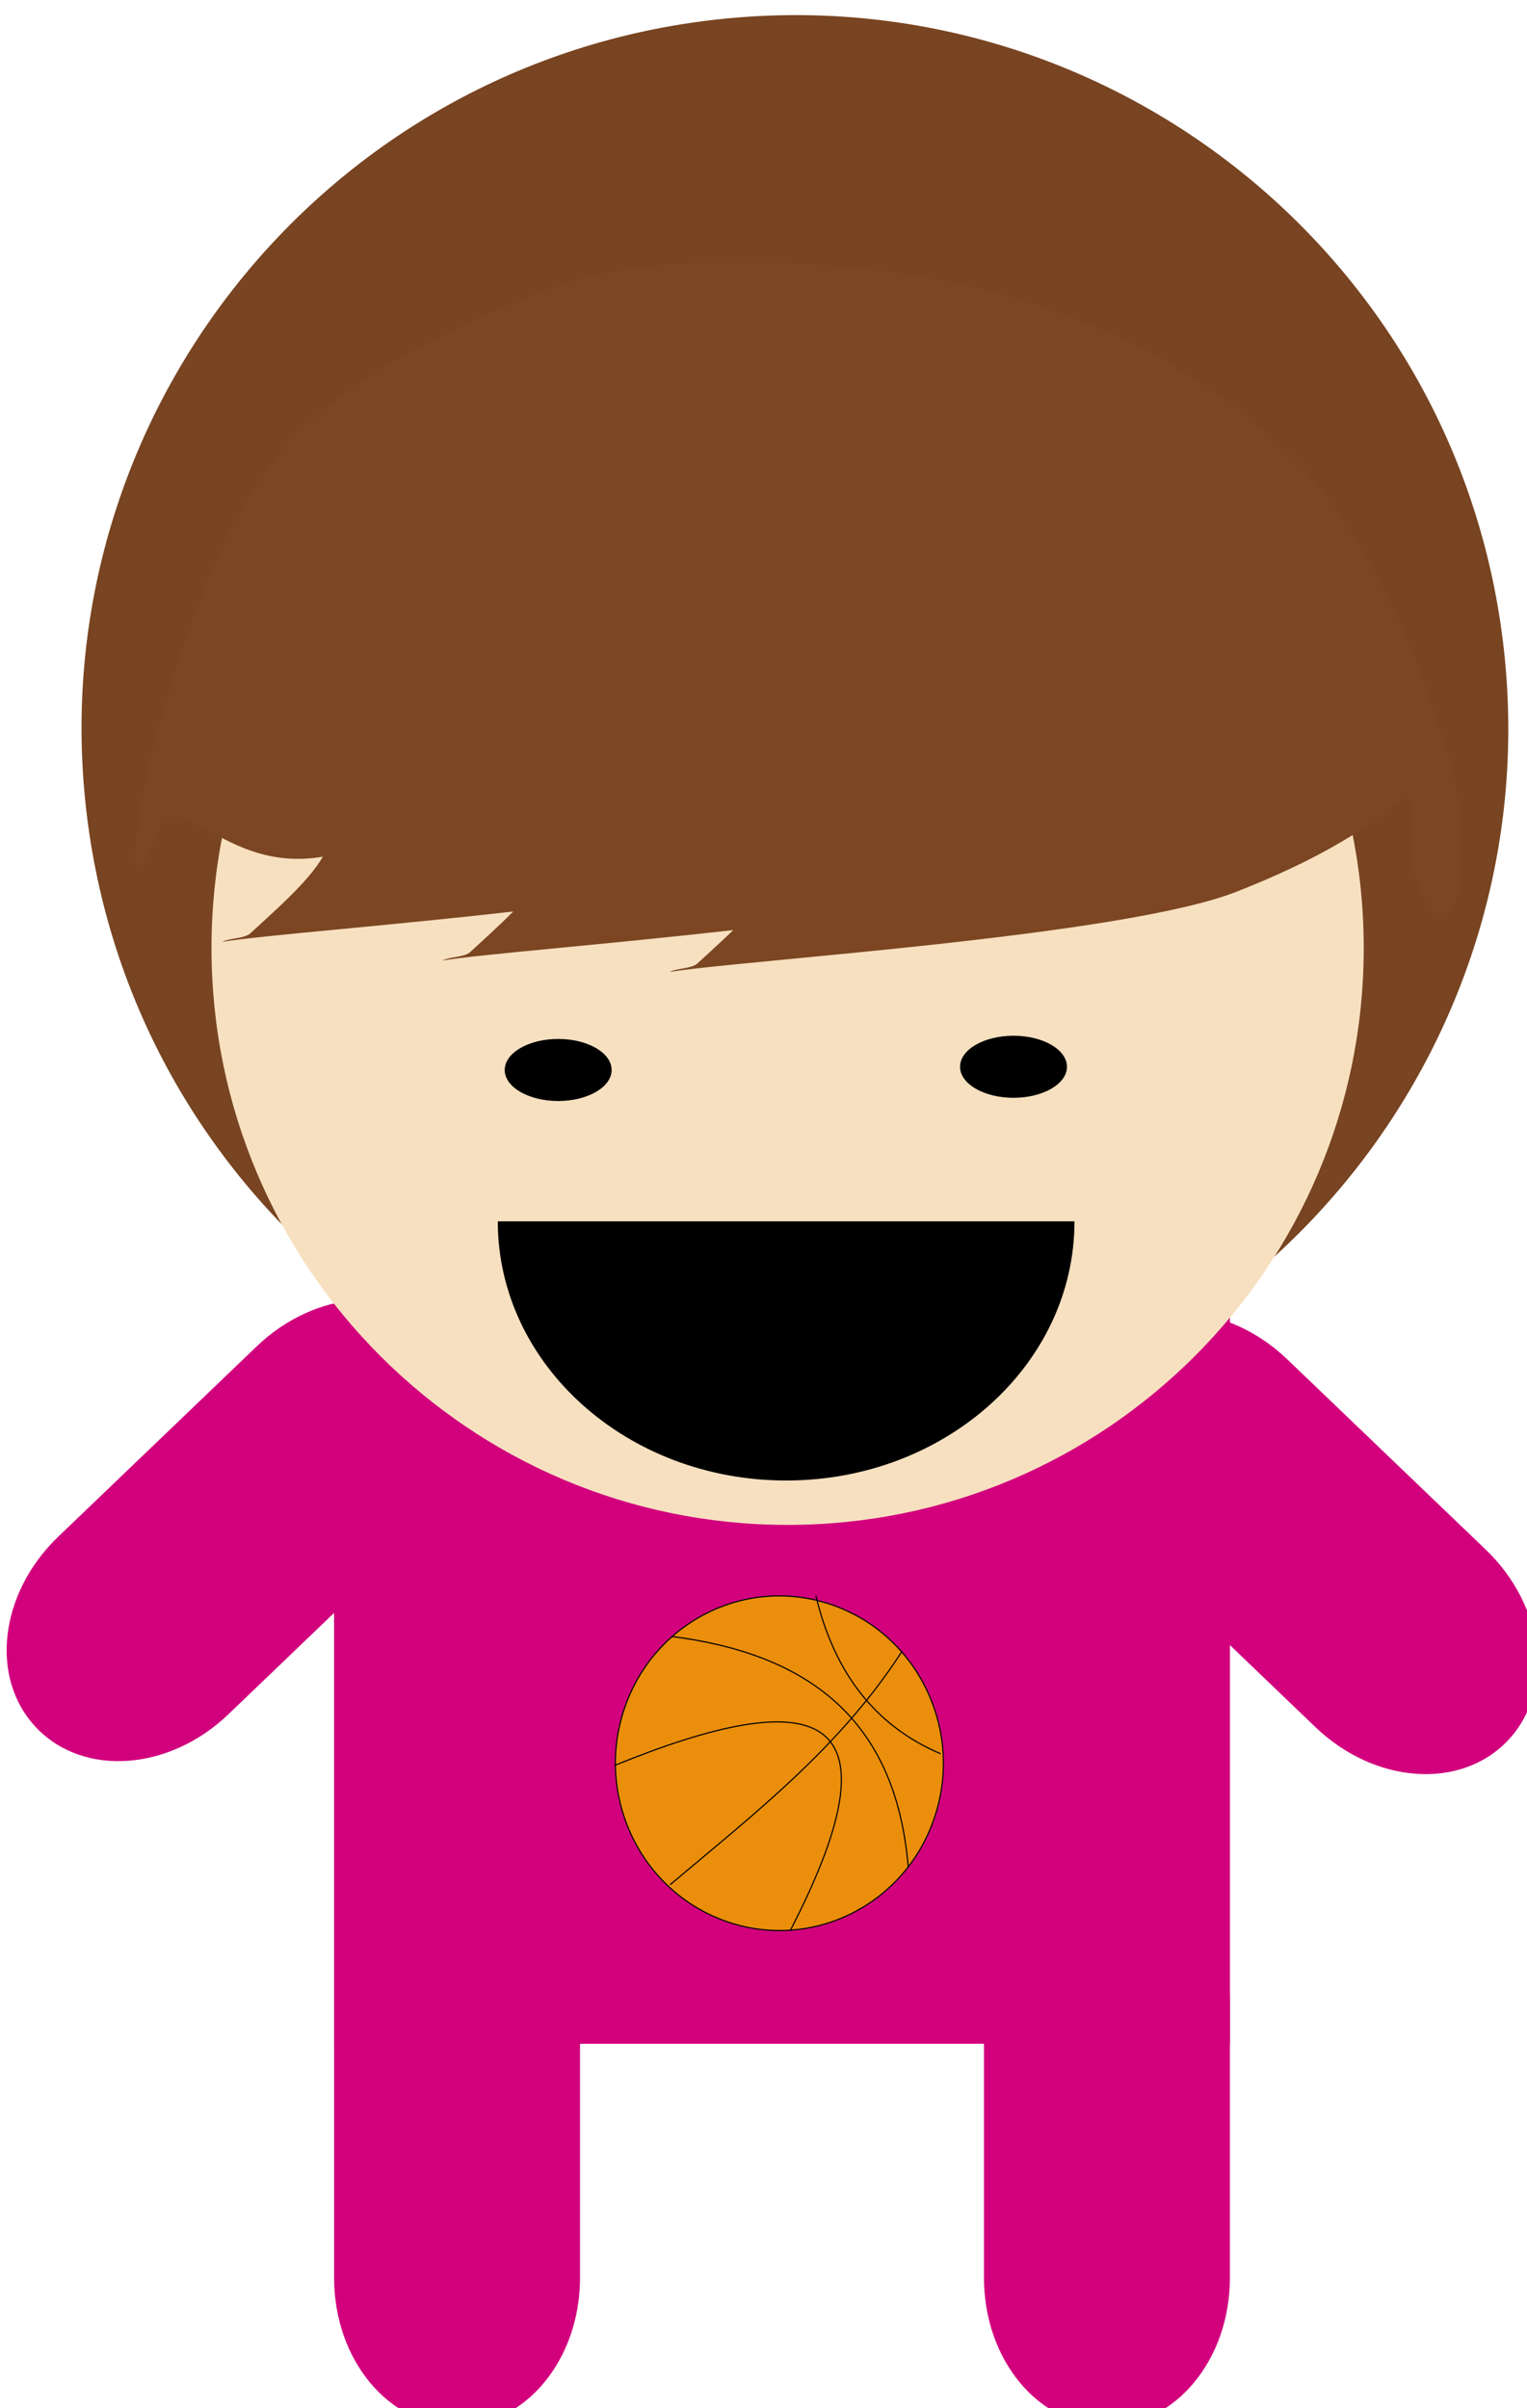 <?xml version="1.0" encoding="UTF-8" standalone="no"?>
<!-- Created with Inkscape (http://www.inkscape.org/) -->

<svg
   width="35.075mm"
   height="55.293mm"
   viewBox="0 0 35.075 55.293"
   version="1.1"
   id="svg1"
   inkscape:version="1.3 (0e150ed6c4, 2023-07-21)"
   sodipodi:docname="niñoRosa.svg"
   xmlns:inkscape="http://www.inkscape.org/namespaces/inkscape"
   xmlns:sodipodi="http://sodipodi.sourceforge.net/DTD/sodipodi-0.dtd"
   xmlns="http://www.w3.org/2000/svg"
   xmlns:svg="http://www.w3.org/2000/svg">
  <sodipodi:namedview
     id="namedview1"
     pagecolor="#ffffff"
     bordercolor="#000000"
     borderopacity="0.25"
     inkscape:showpageshadow="2"
     inkscape:pageopacity="0.0"
     inkscape:pagecheckerboard="0"
     inkscape:deskcolor="#d1d1d1"
     inkscape:document-units="mm"
     inkscape:zoom="0.70822811"
     inkscape:cx="133.43159"
     inkscape:cy="373.46724"
     inkscape:window-width="1680"
     inkscape:window-height="987"
     inkscape:window-x="-8"
     inkscape:window-y="-8"
     inkscape:window-maximized="1"
     inkscape:current-layer="g3806" />
  <defs
     id="defs1" />
  <g
     inkscape:label="Layer 1"
     inkscape:groupmode="layer"
     id="layer1"
     transform="translate(-69.85,-49.742)">
    <g
       id="g3806"
       transform="matrix(0.265,0,0,0.265,-26.963,-155.692)"
       style="display:inline">
      <path
         id="rect3394-1-9"
         style="display:inline;fill:#d1007d;fill-opacity:1"
         d="m 404.218,890.701 c 4.086,4.262 3.245,11.653 -1.886,16.571 l -17.199,16.487 c -5.13,4.918 -12.55,5.446 -16.636,1.184 -4.086,-4.262 -3.245,-11.653 1.886,-16.571 l 17.199,-16.487 c 5.13,-4.918 12.55,-5.446 16.636,-1.184 z" />
      <path
         id="rect4352"
         style="fill:#d2007d;fill-opacity:1"
         transform="matrix(-0.692,0.722,0.722,0.692,0,0)"
         d="m 325.34,949.32 c 5.904,0 10.658,5.722 10.658,12.829 v 23.825 c 0,7.107 -4.753,12.829 -10.658,12.829 -5.904,0 -10.658,-5.722 -10.658,-12.829 v -23.825 c 0,-7.107 4.753,-12.829 10.658,-12.829 z" />
      <path
         id="rect4354"
         style="fill:#d2007d;fill-opacity:1"
         d="m 394.29,879.23 h 77.65 v 73.083 h -77.65 z" />
      <path
         id="rect4356"
         style="fill:#d2007d;fill-opacity:1"
         d="m 404.95,935.94 c 5.904,0 10.658,5.722 10.658,12.829 v 23.825 c 0,7.107 -4.753,12.829 -10.658,12.829 -5.904,0 -10.658,-5.722 -10.658,-12.829 v -23.825 c 0,-7.107 4.753,-12.829 10.658,-12.829 z" />
      <path
         id="rect4364"
         style="fill:#d2007d;fill-opacity:1"
         d="m 461.28,935.94 c 5.904,0 10.658,5.722 10.658,12.829 v 23.825 c 0,7.107 -4.753,12.829 -10.658,12.829 -5.904,0 -10.658,-5.722 -10.658,-12.829 v -23.825 c 0,-7.107 4.753,-12.829 10.658,-12.829 z" />
      <path
         id="path4372"
         style="fill:#784421"
         transform="matrix(0.464,-0.051,0.05,0.456,519.79,673.15)"
         d="m -88.305,337.59 c 0,74.416 -59.303,134.74 -132.46,134.74 -73.154,0 -132.46,-60.326 -132.46,-134.74 0,-74.416 59.303,-134.74 132.46,-134.74 73.154,0 132.46,60.326 132.46,134.74 z" />
      <path
         id="path4360"
         style="fill:#f7e0c0;fill-opacity:1"
         transform="matrix(0.377,0,0,0.371,516.83,732.12)"
         d="m -88.305,337.59 c 0,74.416 -59.303,134.74 -132.46,134.74 -73.154,0 -132.46,-60.326 -132.46,-134.74 0,-74.416 59.303,-134.74 132.46,-134.74 73.154,0 132.46,60.326 132.46,134.74 z" />
      <path
         id="path4366"
         style="fill:#000000;stroke-width:0.404"
         d="m 418.348,867.935 c 0,1.485 -2.075,2.689 -4.634,2.689 -2.559,0 -4.634,-1.204 -4.634,-2.689 0,-1.485 2.075,-2.689 4.634,-2.689 2.559,0 4.634,1.204 4.634,2.689 z" />
      <path
         id="path4366-3"
         style="fill:#000000;stroke-width:0.404"
         d="m 457.816,867.657 c 0,1.485 -2.075,2.689 -4.634,2.689 -2.559,0 -4.634,-1.204 -4.634,-2.689 0,-1.485 2.075,-2.689 4.634,-2.689 2.559,0 4.634,1.204 4.634,2.689 z" />
      <path
         id="path4465"
         style="fill:#000000"
         transform="matrix(0.513,0,0,0.5,371.77,665.82)"
         d="m 169,430.46 c 0,24.805 -21.813,44.914 -48.72,44.914 -26.907,0 -48.72,-20.109 -48.72,-44.914 v -10e-6 l 48.72,10e-6 z" />
      <path
         id="path6581"
         sodipodi:nodetypes="csssscccccccccscsscssc"
         style="display:inline;fill:#7c4622;stroke:none;stroke-width:0.926;fill-opacity:1"
         d="m 429.3,797.99 c -0.644,-8.6e-4 -1.25,0.004 -1.844,0.013 -8.319,0.13 -12.409,1.127 -19.313,4.245 -17.06,7.704 -22.029,12.824 -28.291,33.43 -3.037,9.993 -3.96,20.181 -1.094,12.105 1.886,-5.313 5.693,3.215 14.557,1.668 -1.242,2.193 -4.354,4.847 -6.297,6.655 -0.546,0.457 -1.763,0.387 -2.422,0.723 3.477,-0.554 14.336,-1.39 25.22,-2.625 -1.266,1.285 -2.67,2.531 -3.735,3.522 -0.546,0.457 -1.747,0.387 -2.406,0.723 3.479,-0.554 14.33,-1.402 25.22,-2.638 -1.095,1.063 -2.232,2.075 -3.125,2.906 -0.546,0.457 -1.747,0.387 -2.406,0.723 6.555,-1.044 39.284,-3.091 49.111,-6.937 8.95,-3.503 12.629,-6.589 14.752,-8.307 1.415,2.198 -0.105,4.533 0.824,7.151 2.866,8.075 5.807,-0.774 2.77,-10.767 -3.062,-10.074 -6.313,-17.146 -11.908,-24.06 -0.017,-0.019 -0.029,-0.035 -0.047,-0.054 -10.525,-11.634 -27.342,-18.284 -47.548,-18.467 -0.69,-0.006 -1.371,-0.013 -2.016,-0.013 z" />
      <g
         id="g3619"
         transform="matrix(0.256,0.09,-0.088,0.261,411.582,772.812)"
         style="stroke-width:0.365;stroke-dasharray:none">
        <circle
           id="path2830"
           style="fill:#ea8e0b;stroke:#000000;stroke-width:0.365;stroke-dasharray:none"
           transform="translate(-8.214,2.857)"
           cx="265.357"
           cy="503.076"
           r="52.5" />
        <path
           id="path3604"
           sodipodi:nodetypes="cc"
           style="fill:none;stroke:#000000;stroke-width:0.365;stroke-dasharray:none"
           d="m 251.07,452.36 c 13.67,21.37 31.69,32.56 53.93,33.93" />
        <path
           id="path3606"
           sodipodi:nodetypes="cc"
           style="fill:none;stroke:#000000;stroke-width:0.365;stroke-dasharray:none"
           d="m 211.79,479.51 c 41.883,-8.77 75.922,0.437 95,43.929" />
        <path
           id="path3608"
           sodipodi:nodetypes="cc"
           style="display:inline;fill:none;stroke:#000000;stroke-width:0.365;stroke-dasharray:none"
           d="m 207.5,523.79 c 51.186,-44.221 82.415,-49.421 70,30.714" />
        <path
           id="path3610"
           sodipodi:nodetypes="cc"
           style="display:inline;fill:none;stroke:#000000;stroke-width:0.365;stroke-dasharray:none"
           d="m 282.86,459.86 c -8.953,35.104 -28.318,63.961 -46.429,93.571" />
      </g>
    </g>
  </g>
</svg>
